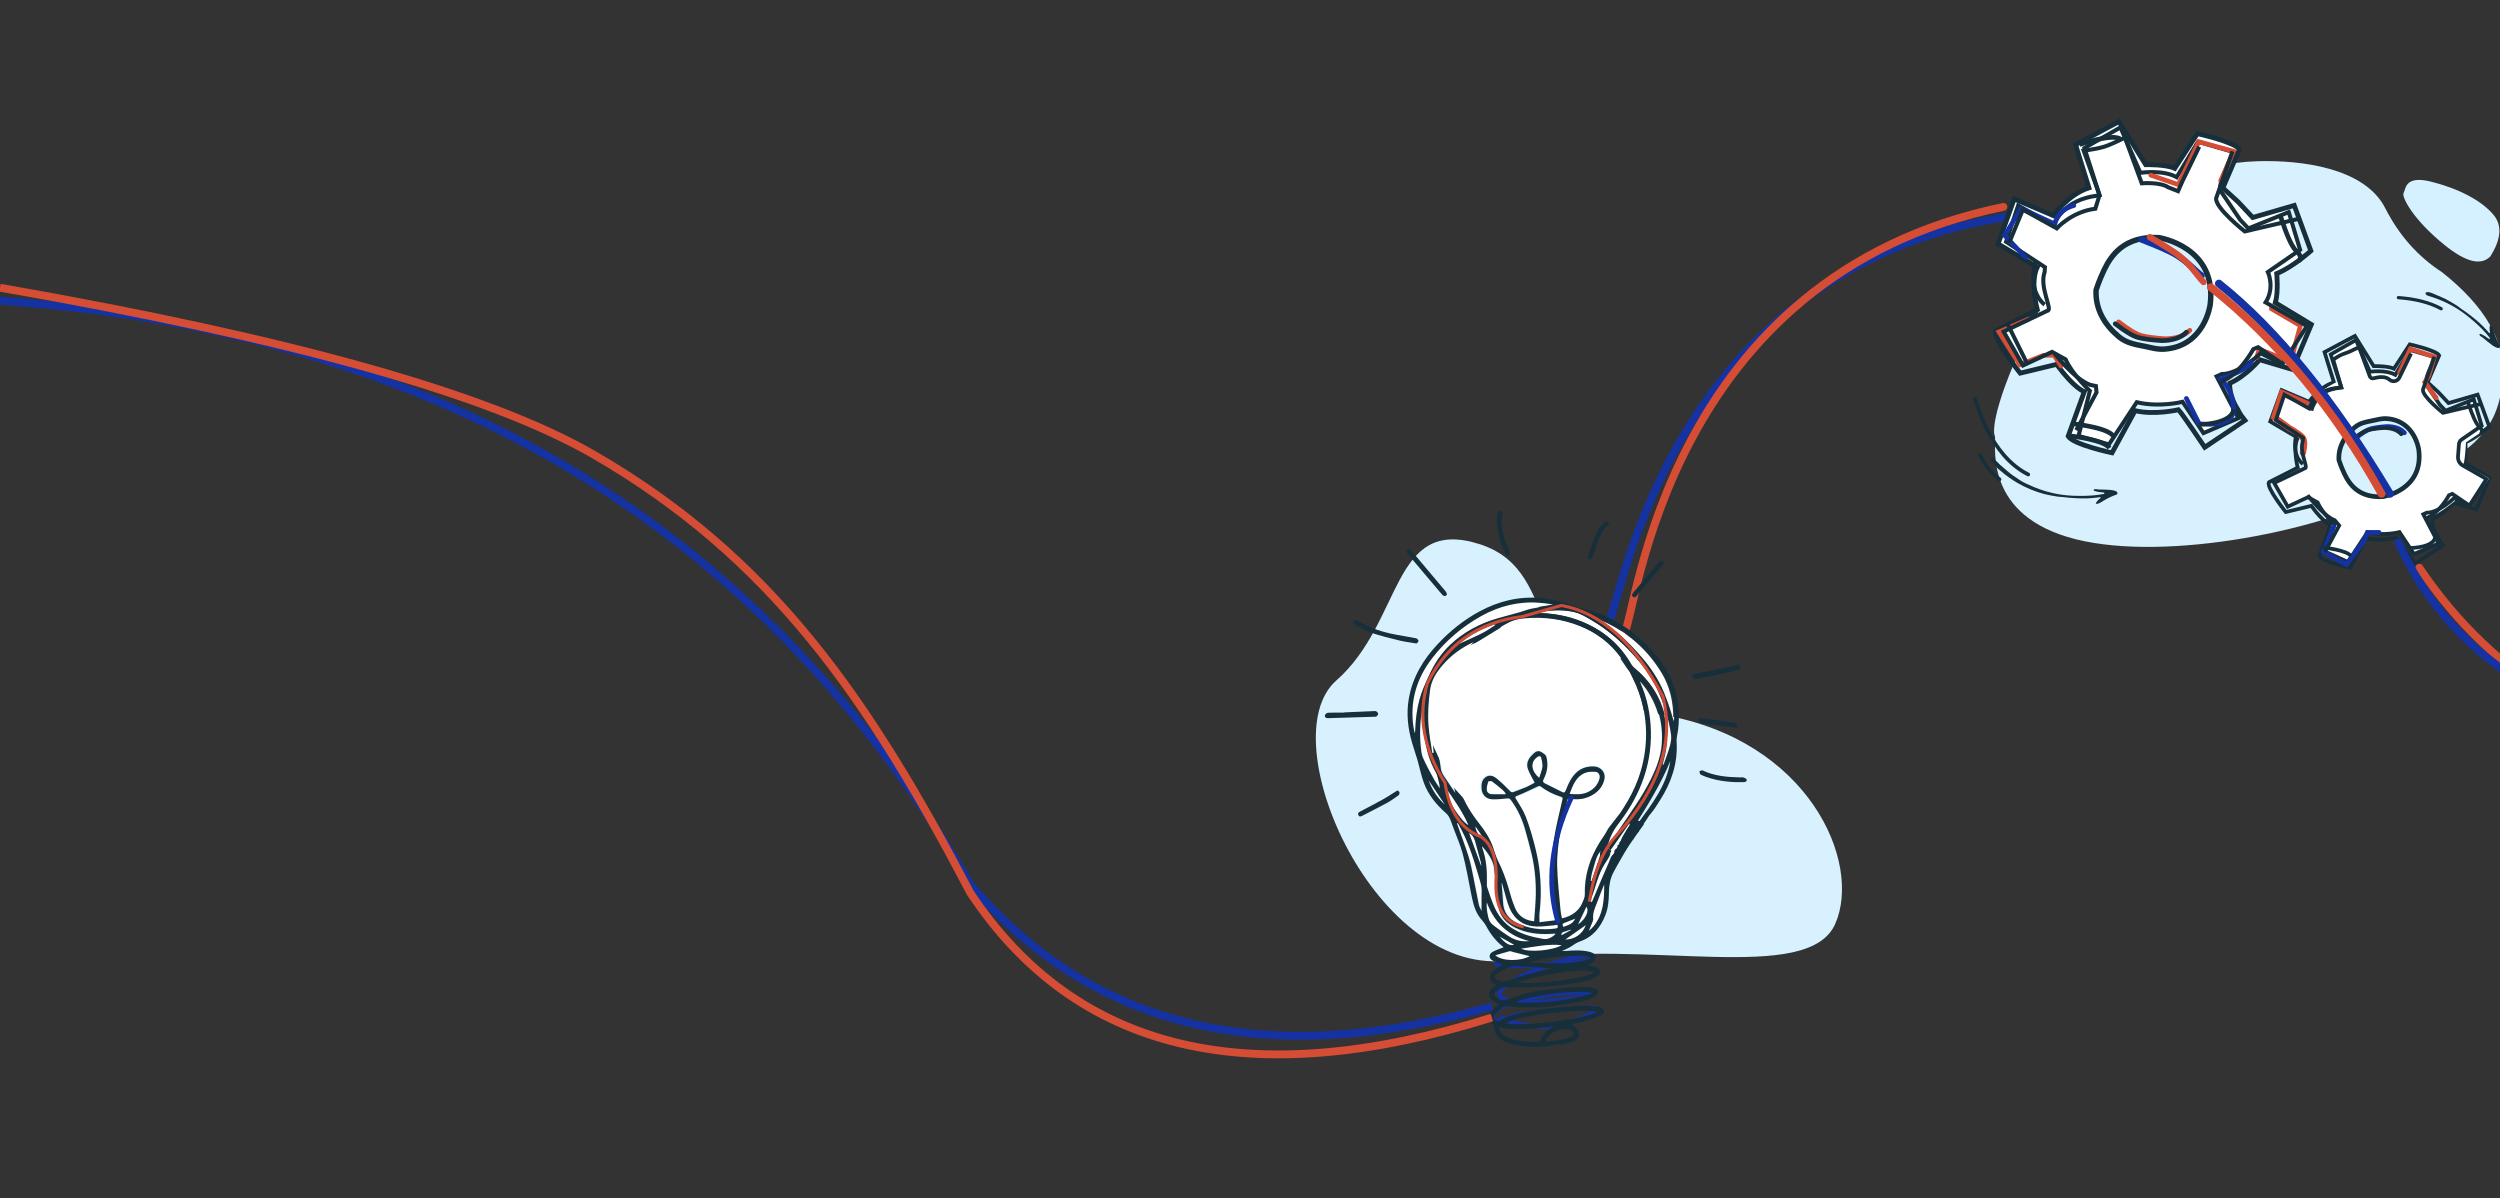 <?xml version="1.0" encoding="UTF-8"?>
<svg width="1600px" height="767px" viewBox="0 0 1600 767" version="1.1" xmlns="http://www.w3.org/2000/svg" xmlns:xlink="http://www.w3.org/1999/xlink">
    <rect x="0" y="0" width="1600" height="767" fill="#333333" stroke="none"/>
    <!-- Generator: Sketch 59.1 (86144) - https://sketch.com -->
    <title>service 1</title>
    <desc>Created with Sketch.</desc>
    <defs>
        <polygon id="path-1" points="0.25 0.075 5.698 0.075 5.698 32.657 0.25 32.657"></polygon>
    </defs>
    <g id="service-1" stroke="none" stroke-width="1" fill="none" fill-rule="evenodd">
        <g id="Group-Copy" transform="translate(0, 16)">
            <g id="Group-12" transform="translate(1224.863, 37.461)">
                <path d="M230.514,300.43 C186.734,304.695 147.171,294.212 111.824,268.978 C58.804,231.129 47.776,212.348 47.773,208.709 C47.771,205.069 17.937,170.06 59.909,129.831 C101.881,89.601 200.713,60.647 257.148,60.686 C313.584,60.725 334.901,63.064 353.797,93.229 C366.395,113.339 365.239,139.625 350.33,172.086 C341.145,187.935 336.559,205.596 336.573,225.068 C336.593,254.277 302.166,277.212 277.61,288.829 C261.239,296.573 245.54,300.441 230.514,300.43 Z" id="Path-7" fill="#D7F1FE" transform="translate(199.97, 181.02) scale(-1, 1) rotate(-153) translate(-199.97, -181.02) "></path>
                <path d="M335.923,120.303 C327.463,118.568 324.308,108.95 326.458,91.45 C329.682,65.199 338.135,51.687 340.811,51.685 C343.486,51.683 350.803,46.124 356.187,62.567 C361.571,79.01 363.441,96.637 359.221,108.463 C356.408,116.347 348.642,120.293 335.923,120.303 Z" id="Path-8" fill="#D5F0FE" transform="translate(343.67, 85.541) rotate(-58) translate(-343.67, -85.541) "></path>
            </g>
            <g id="Group-21" transform="translate(1025.936, 115.563)" stroke-linecap="round" stroke-width="5">
                <path d="M4,265.106 C11.584,255.925 41.367,40.134 259.984,7" id="Path-123" stroke="#1532A3"></path>
                <path d="M7.2,265.465 C14.784,256.285 44.567,40.494 263.184,7.359" id="Path-123-Copy" stroke="#D54D35" transform="translate(135.192, 136.412) rotate(-3) translate(-135.192, -136.412) "></path>
            </g>
            <path d="M1294.725,217.912 L1282.334,195.35 L1304.953,184.761 C1301.826,170.581 1301.044,160.483 1302.608,154.469 C1286.693,144.85 1278.735,140.041 1278.735,140.041 C1285.534,120.903 1288.934,111.334 1288.934,111.334 C1305.705,118.408 1314.09,121.944 1314.09,121.944 C1323.662,111.345 1331.112,105.507 1336.439,104.43 C1331.259,85.626 1328.669,76.223 1328.669,76.223 C1347.003,66.504 1356.17,61.644 1356.17,61.644 C1367.479,80.06 1373.133,89.268 1373.133,89.268 C1383.3,89.282 1389.458,89.94 1391.608,91.239 C1401.519,76.568 1406.475,69.233 1406.475,69.233 C1424.3,73.872 1433.295,77.397 1433.461,79.809 C1426.108,96.275 1422.432,104.508 1422.432,104.508 C1435.284,117.004 1441.71,123.252 1441.71,123.252 L1462.346,117.044 L1467.064,126.422 L1472.254,144.31 L1470.519,145.69 L1472.254,148.829 L1457.067,159.269 C1458.152,166.917 1457.869,173.077 1456.218,177.751 L1477.01,190.845 L1459.57,217.912 L1448.774,208.77 C1434.017,220.311 1424.84,226.843 1421.243,228.366 C1429.776,243.236 1434.042,250.671 1434.042,250.671 C1418.399,257.988 1410.577,261.647 1410.577,261.647 L1397.42,241.662 C1383.965,243.388 1373.93,243.388 1367.315,241.662 C1355.289,260.104 1349.275,269.325 1349.275,269.325 C1336.63,264.242 1327.856,262.238 1322.954,263.312 C1330.499,244.388 1334.272,234.926 1334.272,234.926 C1326.847,229.337 1320.72,223.351 1315.89,216.968 C1316.028,212.37 1316.097,210.071 1316.097,210.071 L1312.617,209.651 L1294.725,217.912 Z" id="Path-17" fill="#FFFFFF"></path>
            <g id="Group-8" transform="translate(1277.25, 61.818)">
                <path d="M15.677,161.001 C15.677,161.001 -2.631,138.171 0.322,133.723 L26.602,120.38 C26.602,120.38 21.878,102.887 26.602,93.102 L1.503,78.277 L11.838,49.516 L36.937,60.19 C36.937,60.19 46.386,46.551 59.674,42.4 L51.111,14.825 L78.867,0 L95.994,27.575 C95.994,27.575 108.986,27.278 114.596,29.947 L129.065,7.709 C129.065,7.709 153.278,13.046 155.936,17.79 L145.389,42.4 C145.389,42.4 146.487,43.586 155.05,51.295 L164.499,61.376 L191.075,53.667 L201.705,82.724 C201.705,82.724 190.189,93.102 179.854,97.253 C179.854,97.253 181.035,108.817 178.968,115.933 L202,129.869 L189.893,158.629 L168.928,152.403 C168.928,152.403 160.365,162.78 149.735,167.524 C149.735,167.524 149.145,175.53 155.05,184.425 C155.05,184.425 155.936,186.797 159.479,191.245 L133.79,208.442 C133.79,208.442 119.321,186.797 116.959,184.425 C116.959,184.425 101.604,187.983 89.202,185.018 L74.438,212 C74.438,212 49.339,206.663 46.386,201.326 L56.721,172.862 C56.721,172.862 50.52,171.083 39.004,155.368 L15.677,161.001 Z" id="Stroke-1" stroke="#172F3B" stroke-width="3.1"></path>
                <path d="M94.997,143.754 C89.585,142.708 83.768,141.776 78.939,137.795 C69.827,130.283 63.612,120.084 64.244,107.793 C64.244,107.793 65.989,102.061 69.46,94.786 C74.128,85.002 82.924,73.037 104.339,74.265 C104.339,74.265 141.991,79.848 137.265,117.18 C137.265,117.18 133.878,143.698 108.12,145.601 C103.216,145.963 99.371,144.599 94.997,143.754 Z" id="Stroke-5" stroke="#172F3B" stroke-width="3.5" fill="#D7F1FE"></path>
                <path d="M94.435,73.884 C104.603,78.884 111.502,82.675 115.132,85.255 C122.518,90.505 126.545,96.489 130.741,100.172" id="Path-129-Copy" stroke="#1532A3" stroke-width="4" stroke-linecap="round" transform="translate(112.588, 87.028) rotate(-5) translate(-112.588, -87.028) "></path>
                <polyline id="Path-126" stroke="#D54D35" stroke-width="3" stroke-linecap="round" points="21.088 126.376 2.084 134.584 15.449 155.642 30.67 149.544 37.37 149.544 41.836 156.465"></polyline>
                <polyline id="Path-128" stroke="#D54D35" stroke-width="3" stroke-linecap="round" points="176.416 119.789 195.004 130.616 188.662 153.828 168.754 145.661 166.95 151.053"></polyline>
                <path d="M64.326,47.485 L66.456,47.097 L56.775,16.896 L79.814,3.731 L92.592,32.771 C92.592,32.771 107.112,30.641 115.824,35.578 L129.472,12.927 L152.704,19.606 C152.704,19.606 142.54,37.321 143.702,44 L156.48,62.876 L161.707,68.393 L187.552,57.939 L194.812,82.042 L174.194,96.272 C174.194,96.272 178.84,106.145 172.742,115.729 L199.168,130.829 L183.487,155.223 L169.548,148.253 C169.548,148.253 155.899,161.612 144.573,161.612 L141.379,163.064 L155.318,189.781 L132.957,199.364 L119.599,179.326 C119.599,179.326 105.079,183.101 90.268,179.617 L72.457,206.624 L53.016,201.182 L60.26,172.357 C60.26,172.357 49.032,161.902 44.773,152.222 L36.061,147.382 L17.475,156.094 L5.084,134.411 L33.06,121.053 C36.932,121.053 27.703,106.116 31.317,96.272 L31.511,93.174 L6.633,76.912 L14.377,53.68 L36.835,66.264 C38.558,62.994 44.213,50.212 64.326,47.485 Z" id="Stroke-7" stroke="#172F3B" stroke-width="2.6"></path>
                <path d="M122.04,177.182 L130.251,193.459 C144.897,194.685 152.22,191.587 152.22,184.166 C152.22,176.745 149.478,170.252 143.992,164.69 C155.075,160.972 161.625,157.352 163.643,153.828" id="Path-125" stroke="#1532A3" stroke-width="3" stroke-linecap="round"></path>
                <path d="M50,53.745 C43.571,55.47 39.506,59.399 37.803,65.533 C23.47,58.934 16.303,55.635 16.303,55.635 C9.245,67.123 5.716,72.867 5.716,72.867 L19.085,86.945" id="Path-127" stroke="#1532A3" stroke-width="3" stroke-linecap="round"></path>
                <polyline id="Path-124" stroke="#D54D35" stroke-width="3" stroke-linecap="round" points="99.271 34.292 116.882 40.368 129.957 12.849 152.22 19.025 143.992 37.903"></polyline>
                <path d="M8.67,77.441 L17.382,56.339 L39.065,68.342 C39.065,68.342 48.596,57.653 63.75,55.764 L66.456,47.097 L56.296,18.587 C62.126,17.839 66.514,17 69.46,16.07 C72.406,15.141 76.825,13.201 82.716,10.251 L93.467,39.496 C93.467,39.496 105.276,38.528 110.31,42.013 L116.699,44.529 L119.603,37.947 L130.251,16.07" id="Stroke-9" stroke="#172F3B" stroke-width="2.6"></path>
                <path d="M129.957,193.846 C129.957,193.846 150.671,193.653 152.22,184.166" id="Stroke-11" stroke="#172F3B" stroke-width="2.6"></path>
                <path d="M50,193.459 C50,193.459 71.683,195.782 75.167,201.203" id="Stroke-13" stroke="#172F3B" stroke-width="3"></path>
                <path d="M47.67,201.182 C47.67,201.182 69.353,203.505 72.838,208.926" id="Stroke-13-Copy" stroke="#172F3B" stroke-width="3"></path>
                <path d="M54.061,8.977 C54.061,8.977 75.744,11.3 79.229,16.721" id="Stroke-13-Copy-2" stroke="#172F3B" stroke-width="3" transform="translate(66.645, 12.849) rotate(-25) translate(-66.645, -12.849) "></path>
                <line x1="7.504" y1="129.377" x2="19.992" y2="154.642" id="Stroke-15" stroke="#172F3B" stroke-width="2.6"></line>
                <path d="M193.269,62.387 L159.379,70.3 C159.379,70.3 140.217,55.133 141.088,49.035 L151.543,19.025" id="Stroke-17" stroke="#172F3B" stroke-width="2.6"></path>
                <path d="M25.8,88.721 C25.8,88.721 19.411,107.307 31.317,117.18" id="Stroke-19" stroke="#172F3B" stroke-width="2.6"></path>
                <path d="M37.803,148.544 C37.803,148.544 50,164.613 60.454,168.484 L64.132,169.259 L64.52,173.325 L51.549,197.524" id="Stroke-21" stroke="#172F3B" stroke-width="2.6"></path>
                <path d="M143.992,166.548 C155.608,162.773 164.901,145.64 164.901,145.64 L167.902,144.381 L183.293,154.835" id="Stroke-23" stroke="#172F3B" stroke-width="2.6"></path>
                <path d="M78.67,128.182 C85.104,133.173 90.015,136.112 93.402,136.999 C96.789,137.887 101.741,138.549 108.258,138.987 C115.401,138.987 120.718,137.186 124.208,133.584" id="Path-15-Copy" stroke="#D54D35" stroke-width="3" stroke-linecap="round"></path>
                <path d="M76.502,129.377 C82.936,134.368 87.847,137.307 91.234,138.194 C94.62,139.082 99.572,139.744 106.089,140.182 C113.233,140.182 118.549,138.381 122.04,134.78" id="Path-15" stroke="#172F3B" stroke-width="3" stroke-linecap="round"></path>
                <path d="M182.32,60.745 C186.346,73.026 189.669,80.336 192.289,82.674 C194.91,85.013 195.633,87.028 194.458,88.721" id="Path-16" stroke="#172F3B" stroke-width="3" stroke-linecap="round"></path>
            </g>
            <path d="M1462.894,311.701 C1462.894,311.701 1450.079,295.719 1452.146,292.606 L1470.542,283.266 C1470.542,283.266 1467.235,271.021 1470.542,264.171 L1452.973,253.794 L1460.207,233.661 L1477.776,241.133 C1477.776,241.133 1484.391,231.586 1493.692,228.68 L1487.698,209.378 L1507.127,199 L1519.116,218.302 C1519.116,218.302 1528.21,218.095 1532.138,219.963 L1542.266,204.396 C1542.266,204.396 1559.215,208.132 1561.075,211.453 L1553.692,228.68 C1553.692,228.68 1554.461,229.51 1560.455,234.907 L1567.07,241.963 L1585.672,236.567 L1593.113,256.907 C1593.113,256.907 1585.052,264.171 1577.818,267.077 C1577.818,267.077 1578.645,275.172 1577.198,280.153 L1593.32,289.908 L1584.845,310.041 L1570.17,305.682 C1570.17,305.682 1564.176,312.946 1556.735,316.267 C1556.735,316.267 1556.321,321.871 1560.455,328.098 C1560.455,328.098 1561.075,329.758 1563.556,332.871 L1545.573,344.909 C1545.573,344.909 1535.445,329.758 1533.791,328.098 C1533.791,328.098 1523.043,330.588 1514.362,328.513 L1504.027,347.4 C1504.027,347.4 1486.457,343.664 1484.391,339.928 L1491.625,320.003 C1491.625,320.003 1487.284,318.758 1479.223,307.757 L1462.894,311.701 Z" id="Stroke-1" stroke="#172F3B" stroke-width="2.4"></path>
            <path d="M1502.64,343.637 L1487.002,337.267 L1493.254,317.132 C1482.949,308.353 1477.797,303.314 1477.797,302.015 C1468.859,306.006 1464.39,308.002 1464.39,308.002 C1458.311,297.447 1455.271,292.17 1455.271,292.17 C1469.099,286.524 1476.012,283.701 1476.012,283.701 C1472.828,273.568 1472.203,267.008 1474.14,264.021 C1462.637,256.459 1456.885,252.678 1456.885,252.678 C1460.564,241.583 1462.404,236.035 1462.404,236.035 C1472.997,242.631 1478.294,245.928 1478.294,245.928 C1482.229,237.299 1488.437,231.296 1496.919,227.919 C1493.596,216.504 1491.935,210.796 1491.935,210.796 C1503.007,204.392 1508.543,201.19 1508.543,201.19 C1513.865,215.264 1516.526,222.3 1516.526,222.3 C1523.421,220.428 1528.826,220.823 1532.74,223.486 C1538.909,213.747 1541.993,208.877 1541.993,208.877 C1553.1,211.52 1558.653,212.842 1558.653,212.842 C1554.701,224.272 1552.725,229.987 1552.725,229.987 C1560.996,241.351 1565.132,247.033 1565.132,247.033 C1577.503,241.901 1583.689,239.335 1583.689,239.335 C1586.631,250.555 1588.103,256.164 1588.103,256.164 C1586.663,256.813 1585.943,257.137 1585.943,257.137 C1588.028,258.965 1589.071,259.878 1589.071,259.878 C1581.846,264.692 1578.234,267.098 1578.234,267.098 C1577.808,274.814 1577.246,279.571 1576.547,281.367 C1587.613,287.191 1593.146,290.103 1593.146,290.103 C1583.978,302.293 1579.393,308.387 1579.393,308.387 C1574.64,305.258 1572.263,303.694 1572.263,303.694 C1563.031,311.267 1556.505,315.161 1552.685,315.373 L1560.638,331.825 L1544.99,338.555 L1536.797,324.56 C1532.697,326.111 1525.467,326.169 1515.108,324.732 L1505.257,339.944 L1502.64,343.637 Z" id="Path-18" fill="#FFFFFF"></path>
            <path d="M1473.842,273.818 C1474.901,269.061 1474.901,265.902 1473.842,264.341 C1472.783,262.78 1469.794,260.616 1464.875,257.848 L1455.479,250.924 L1460.544,235.592 L1476.419,242.43" id="Path-136" stroke="#D54D35" stroke-width="4" stroke-linecap="round"></path>
            <g id="Group-14" transform="translate(1522.86, 276.424) scale(1, -1) translate(-1522.86, -276.424) translate(1496.86, 250.924)">
                <path d="M21.558,48.704 C17.769,47.972 13.697,47.319 10.317,44.532 C3.939,39.274 -0.411,32.134 0.031,23.531 C0.031,23.531 1.252,19.519 3.682,14.426 C6.95,7.577 13.107,-0.798 28.097,0.061 C28.097,0.061 54.453,3.969 51.145,30.102 C51.145,30.102 48.775,48.664 30.744,49.996 C27.311,50.25 24.619,49.295 21.558,48.704 Z" id="Stroke-5" stroke="#172F3B" stroke-width="3" fill="#D7F1FE"></path>
                <path d="M10.06,36.924 C14.564,40.619 18.002,42.796 20.372,43.453 C22.743,44.11 26.209,44.6 30.771,44.924 C35.772,44.924 39.493,43.591 41.937,40.924" id="Path-15-Copy-2" stroke="#1532A3" stroke-width="3" stroke-linecap="round"></path>
                <path d="M8.06,36.076 C12.564,39.771 16.002,41.947 18.372,42.604 C20.743,43.261 24.209,43.752 28.771,44.076 C33.772,44.076 37.493,42.742 39.937,40.076" id="Path-15" stroke="#172F3B" stroke-width="2.5" stroke-linecap="round"></path>
            </g>
            <path d="M1496.948,232.239 L1498.439,231.968 L1491.663,210.827 L1507.79,201.611 L1516.734,221.939 C1516.734,221.939 1526.898,220.449 1532.997,223.905 L1542.551,208.049 L1558.813,212.724 C1558.813,212.724 1551.698,225.124 1552.512,229.8 L1561.456,243.013 L1565.115,246.875 L1583.207,239.557 L1588.289,256.43 L1575.43,265.304 C1574.435,265.991 1573.804,267.092 1573.714,268.298 L1573.121,276.233 C1572.949,278.541 1574.119,280.741 1576.128,281.889 L1591.338,290.581 L1591.338,290.581 L1580.361,307.656 L1570.603,302.777 C1570.603,302.777 1561.049,312.128 1553.121,312.128 L1550.885,313.145 L1560.643,331.846 L1544.99,338.555 L1535.639,324.528 C1535.639,324.528 1525.475,327.171 1515.108,324.732 L1502.64,343.637 L1486.92,336.454 L1494.102,319.65 C1494.102,319.65 1486.242,312.332 1483.261,305.555 L1477.163,302.168 L1464.153,308.266 L1455.479,293.087 L1475.062,283.737 C1477.772,283.737 1471.312,273.281 1473.842,266.39 L1473.978,264.222 L1456.563,252.838 L1461.984,236.576 L1477.705,245.385 C1478.911,243.096 1482.869,234.148 1496.948,232.239 Z" id="Stroke-7" stroke="#172F3B" stroke-width="2.4"></path>
            <polyline id="Path-135" stroke="#1532A3" stroke-width="3" stroke-linecap="round" points="1493.53 321.053 1487.002 337.132 1501.571 345.271 1512.884 330.493 1515.108 324.732 1522.576 324.732"></polyline>
            <polyline id="Path-134" stroke="#D54D35" stroke-width="3" stroke-linecap="round" points="1535.753 222.415 1542.624 207.327 1558 212.318 1554.298 224.828 1551.858 228.56 1559.111 238.625"></polyline>
            <path d="M1479.266,246.839 C1479.266,246.839 1480.713,239.992 1487.733,234.548 C1489.368,233.279 1492.937,232.419 1498.439,231.968 L1493.254,214.173 C1496.051,212.208 1498.48,210.9 1500.542,210.249 C1502.604,209.598 1505.697,208.241 1509.821,206.176 L1516.695,224.875 C1517.054,225.85 1518.099,226.388 1519.101,226.114 C1523.383,224.94 1526.562,225.071 1528.637,226.508 L1529.554,227.184 C1531.35,228.506 1533.877,228.123 1535.199,226.328 C1535.374,226.09 1535.523,225.833 1535.642,225.563 L1535.642,225.563 L1535.642,225.563 L1543.095,210.249" id="Stroke-9" stroke="#172F3B" stroke-width="2.4"></path>
            <path d="M1542.89,334.692 C1542.89,334.692 1557.39,334.557 1558.474,327.916" id="Stroke-11" stroke="#172F3B" stroke-width="2.4"></path>
            <path d="M1486.92,334.421 C1486.92,334.421 1502.098,336.047 1504.537,339.842" id="Stroke-13" stroke="#172F3B" stroke-width="2.4"></path>
            <path d="M1587.208,242.671 L1563.486,248.21 C1563.486,248.21 1550.072,237.593 1550.682,233.324 L1558,212.318" id="Stroke-17" stroke="#172F3B" stroke-width="2.4"></path>
            <path d="M1469.98,261.105 C1469.98,261.105 1465.508,274.115 1473.842,281.026" id="Stroke-19" stroke="#172F3B" stroke-width="2.4"></path>
            <path d="M1476.92,300.963 C1476.92,300.963 1486.92,314.229 1494.238,316.939 L1497.084,320.327 L1488.004,337.267" id="Stroke-21" stroke="#172F3B" stroke-width="2.4"></path>
            <path d="M1552.715,315.584 C1560.846,312.941 1567.351,300.948 1567.351,300.948 L1569.452,300.067 L1580.226,307.385" id="Stroke-23" stroke="#172F3B" stroke-width="2.4"></path>
            <path d="M1579.544,241.522 C1582.362,250.118 1584.688,255.235 1586.523,256.872 C1588.357,258.509 1588.863,259.92 1588.041,261.105" id="Path-16" stroke="#172F3B" stroke-width="2.4" stroke-linecap="round"></path>
            <g id="Group-16" transform="translate(1263.92, 239)">
                <g id="Group-3" transform="translate(47, 54.14) scale(1, -1) translate(-47, -54.14) translate(0, 35.14)">
                    <g id="Group-15" transform="translate(47.045, 18.76) rotate(-5) translate(-47.045, -18.76) translate(1.545, 4.26)">
                        <path d="M89.449,17.636 C86.861,15.977 84.523,14.012 82.35,11.822 C81.399,10.863 80.498,9.818 79.335,9.128 L79.286,9.141 C79.286,9.141 78.563,8.809 78.136,8.87 C78.129,8.881 78.116,8.887 78.107,8.897 C78.079,8.978 78.061,9.073 78.069,9.2 C78.069,9.2 78.072,10.04 79.371,12.066 C79.477,12.16 79.57,12.258 79.613,12.366 C79.664,12.417 79.715,12.464 79.765,12.504 C79.765,12.504 80.721,13.787 79.678,13.566 L77.963,12.868 C73.672,11.135 69.086,9.976 64.555,9.117 C63.189,8.857 61.818,8.624 60.446,8.391 C59.267,8.19 58.077,8.12 56.9,7.93 C55.731,7.742 54.613,7.442 53.425,7.349 C50.564,7.125 47.653,6.846 44.783,6.855 C38.677,6.982 32.35,7.864 26.472,9.548 C22.102,10.799 17.833,12.507 13.761,14.548 C12.479,15.19 11.069,15.828 9.899,16.672 C8.76,17.494 7.669,18.398 6.642,19.416 C5.958,20.093 5.639,20.675 6.472,21.384 C6.75,21.621 7.05,21.784 7.349,21.855 C7.478,21.549 8.6,19.952 18.348,15.306 C18.348,15.306 20.896,13.932 25.357,12.443 C28.228,11.256 31.158,10.571 34.135,10.135 C36.119,9.746 38.256,9.411 40.528,9.171 C40.639,9.152 40.752,9.142 40.866,9.136 C46.783,8.537 53.594,8.58 60.964,9.937 C60.964,9.937 72.793,11.943 81.606,16.191 C81.606,16.191 82.765,17.43 79.924,16.84 C79.924,16.84 76.857,16.28 74.9,16.643 C74.766,16.803 74.684,16.951 74.641,17.089 C74.592,17.484 75.039,18.015 77.677,18.123 C78.985,18.46 80.308,18.763 81.632,19.023 C83.882,19.466 86.516,20.136 88.811,19.721 C89.763,19.549 90.524,18.326 89.449,17.636" id="Fill-1" fill="#172F3B" transform="translate(47.974, 14.355) rotate(-9) translate(-47.974, -14.355) "></path>
                        <path d="M0.295,14.355 C3.765,20.311 8.37,25.144 14.108,28.855" id="Path-19" stroke="#172F3B" stroke-width="2.4" stroke-linecap="round" transform="translate(7.202, 21.605) scale(1, -1) translate(-7.202, -21.605) "></path>
                    </g>
                </g>
                <path d="M1.13686838e-13,0 C1.414,3.124 9.353,36.195 34.133,48.67" id="Path-20" stroke="#172F3B" stroke-width="2.4" stroke-linecap="round"></path>
            </g>
            <g id="Group-17" transform="translate(1573.534, 189.407) rotate(-11) translate(-1573.534, -189.407) translate(1538.534, 154.407)">
                <g id="Group-16" transform="translate(38.227, 34.551) scale(1, -1) rotate(-52) translate(-38.227, -34.551) translate(6.227, 19.551)" fill="#172F3B">
                    <g id="Group-3" transform="translate(32, 14.64) scale(1, -1) translate(-32, -14.64) translate(-0, 0.14)">
                        <g id="Group-15" transform="translate(31.727, 14.464) rotate(-5) translate(-31.727, -14.464) translate(1.227, 2.964)">
                            <path d="M52.034,9.807 C51.082,8.848 50.182,7.803 49.019,7.113 L48.97,7.125 C48.97,7.125 48.247,6.793 47.819,6.855 C47.812,6.866 47.8,6.872 47.791,6.882 C47.763,6.963 47.745,7.058 47.753,7.185 C47.753,7.185 47.756,8.025 49.055,10.051 C49.161,10.145 49.253,10.243 49.297,10.35 C49.348,10.402 49.399,10.448 49.448,10.488 C49.448,10.488 50.405,11.772 49.361,11.55 L47.647,10.853 C43.356,9.12 38.77,7.961 34.239,7.102 C32.873,6.842 31.501,6.609 30.13,6.376 C28.951,6.175 27.761,6.104 26.583,5.915 C25.414,5.726 24.296,5.427 23.109,5.333 C20.248,5.11 17.337,4.831 14.467,4.84 C14.302,4.844 6.223,5.351 6.057,5.359 C0.049,5.658 0.922,8.544 3.819,8.12 C5.802,7.73 7.94,7.396 10.212,7.156 C10.323,7.137 10.436,7.126 10.549,7.121 C16.467,6.522 23.278,6.565 30.648,7.922 C30.648,7.922 42.476,9.928 51.289,14.176 C51.289,14.176 52.449,15.415 49.608,14.825 C49.608,14.825 46.541,14.265 44.584,14.628 C44.45,14.788 44.367,14.936 44.325,15.073 C44.276,15.469 44.723,16 47.361,16.108 C48.668,16.445 49.992,16.748 51.315,17.008 C53.566,17.451 56.2,18.121 58.495,17.706 C59.447,17.534 60.208,16.311 59.133,15.621 C56.544,13.962 54.206,11.996 52.034,9.807 Z" id="Fill-1" transform="translate(30.618, 11.338) rotate(-9) translate(-30.618, -11.338) "></path>
                        </g>
                    </g>
                </g>
                <path d="M1.42108547e-14,13 C10.781,15.928 19.284,19.994 25.509,25.197" id="Path-26" stroke="#172F3B" stroke-width="2.1" stroke-linecap="round"></path>
            </g>
            <path d="M959.292,635.221 C980.369,644.191 1001.263,642.757 1021.973,630.918 C1025.04,627.66 1007.621,628.606 969.716,633.757 C967.245,634.63 963.478,636.133 958.415,638.267 C953.227,635.217 954.558,631.669 962.407,627.622 C978.32,621.381 997.454,618.605 1019.811,619.293 C1021.817,619.756 1018.623,620.926 1010.228,622.803 C971.146,627.901 954.735,625.862 960.995,616.688 C975.65,606.171 994.214,599.047 1016.687,595.315 C1027.739,599.353 1009.56,601.652 962.151,602.212 C953.142,601.376 958.125,597.406 977.1,590.303" id="Path-120" stroke="#1532A3" stroke-width="3"></path>
            <g id="Group-23" transform="translate(841.92, 309)">
                <path d="M13.307,110.533 C56.261,72.683 48.256,5.087 105.071,23.264 C161.885,41.441 127.017,116.407 221.386,132.341 C315.754,148.275 349.987,226.939 332.618,266.306 C315.249,305.673 211.216,275.504 125.422,289.347 C39.629,303.191 -29.647,148.38 13.307,110.533 Z" id="Path_396-Copy" fill="#D7F1FE" fill-rule="nonzero"></path>
                <path d="M157.599,263.536 C157.272,261.748 156.836,260.118 156.697,258.459 C155.87,248.652 154.64,238.845 154.486,229.023 C154.374,221.846 155.356,214.592 156.491,207.475 C157.583,200.624 159.525,193.906 161.032,187.116 C161.339,185.746 162.16,185.891 163.138,186.05 C168.578,186.933 173.693,186.023 178.318,183.009 C181.817,180.726 184.184,177.516 185.122,173.4 C186.082,169.19 183.008,165.35 178.531,165.094 C171.653,164.699 166.708,167.878 163.328,173.612 C161.956,175.937 160.925,178.474 159.89,180.977 C159.444,182.055 158.737,182.138 157.976,181.77 C154.091,179.888 150.231,177.95 146.389,175.979 C145.188,175.363 145.104,174.545 145.769,173.253 C148.125,168.674 148.878,163.816 147.474,158.784 C147.119,157.511 146.014,156.921 144.86,156.119 C141.826,154.011 140.16,155.86 138.403,157.539 C135.831,159.997 134.299,163.108 135.519,166.627 C136.552,169.608 138.303,172.342 139.937,175.583 C138.477,176.374 136.616,177.557 134.62,178.421 C131.888,179.604 129.029,180.486 126.274,181.62 C125.181,182.068 124.662,181.722 123.897,180.957 C121.152,178.208 118.414,175.421 115.419,172.959 C113.354,171.261 110.689,170.212 108.175,171.996 C105.569,173.845 105.249,176.864 105.532,179.766 C105.921,183.747 108.726,186.34 112.747,186.401 C115.847,186.448 118.968,186.172 122.053,185.81 C123.233,185.674 123.872,185.952 124.521,186.833 C128.951,192.847 132.005,199.507 133.955,206.687 C135.337,211.78 136.816,216.855 137.998,221.995 C140.276,231.891 141.089,241.938 140.536,252.079 C140.295,256.493 139.918,260.901 139.593,265.44 C133.869,264.891 129.588,262.207 127.36,257.133 C125.502,252.899 124.251,248.376 122.986,243.91 C121.255,237.803 119.001,231.939 116.166,226.25 C114.737,223.383 113.937,220.203 112.844,217.17 C110.871,211.693 107.747,206.868 104.178,202.334 C98.889,195.617 94.37,188.467 91.568,180.352 C88.64,171.872 86.522,163.208 85.493,154.262 C84.689,147.267 84.572,140.291 85.716,133.375 C87.611,121.947 92.632,112.092 101.492,104.391 C109.534,97.404 118.977,93.308 129.26,90.807 C138.994,88.436 148.838,87.603 158.808,88.123 C168.398,88.621 177.775,90.426 186.501,94.439 C189.271,95.712 191.44,98.493 193.594,100.846 C199.171,106.942 202.461,114.228 204.309,122.228 C206.58,132.066 207.875,141.904 206.246,152.043 C205.054,159.469 202.836,166.541 200.153,173.492 C196.046,184.131 191.893,194.757 187.486,205.274 C186.166,208.423 183.94,211.194 182.122,214.134 C175.665,224.563 172.077,235.777 172.416,248.17 C172.466,249.974 171.486,251.868 170.738,253.617 C168.576,258.674 163.951,262.149 157.599,263.536" id="Fill-50-Copy" fill="#FFFFFF"></path>
                <g id="Group-133-Copy" transform="translate(6, 0)">
                    <path d="M58.717,86.837 C54.798,86.176 51.302,85.796 47.911,84.968 C41.796,83.478 35.664,81.968 29.692,79.982 C26.153,78.804 22.891,76.725 19.537,74.987 C18.563,74.482 17.725,73.676 18.515,72.422 C19.309,71.165 20.362,71.738 21.248,72.302 C28.852,77.136 37.25,79.657 45.956,81.267 C50.116,82.038 54.3,82.684 58.443,83.538 C59.055,83.665 59.898,84.625 59.914,85.221 C59.929,85.815 59.041,86.436 58.717,86.837" id="Fill-3" fill="#172F3B"></path>
                    <path d="M53.753,26.165 C54.341,26.602 54.899,26.877 55.269,27.314 C62.58,35.961 69.877,44.62 77.149,53.303 C77.624,53.871 78.046,54.631 78.114,55.338 C78.149,55.711 77.369,56.496 76.951,56.501 C76.337,56.507 75.544,56.134 75.126,55.657 C72.492,52.648 69.94,49.563 67.359,46.505 C62.71,41.001 58.059,35.499 53.415,29.991 C53.064,29.577 52.644,29.164 52.467,28.675 C52.306,28.222 52.262,27.579 52.469,27.18 C52.687,26.76 53.265,26.528 53.753,26.165" id="Fill-5" fill="#172F3B"></path>
                    <g id="Group-13" transform="translate(143.338, 0.379)">
                        <mask id="mask-2" fill="white">
                            <use xlink:href="#path-1"></use>
                        </mask>
                        <g id="Clip-12"></g>
                    </g>
                    <path d="M12.346,130.932 C18.367,130.665 24.387,130.393 30.408,130.139 C31.221,130.105 32.109,129.944 32.831,130.245 C33.397,130.478 34.034,131.283 34.124,131.924 C34.188,132.397 33.464,133.067 33.006,133.547 C32.819,133.743 32.409,133.702 32.099,133.713 C22.312,134.017 12.527,134.313 2.74,134.608 C2.49,134.615 2.236,134.584 1.987,134.605 C0.795,134.707 -0.182,134.112 0.029,132.793 C0.139,132.109 1.287,131.188 1.997,131.152 C5.44,130.981 8.894,131.075 12.345,131.075 C12.345,131.027 12.346,130.979 12.346,130.932" id="Fill-14" fill="#172F3B"></path>
                    <path d="M236.605,109.589 C236.253,109.227 235.345,108.709 235.162,108 C234.847,106.772 235.869,106.379 236.936,106.169 C244.211,104.738 251.481,103.294 258.747,101.82 C260.368,101.491 261.951,100.984 263.57,100.639 C264.604,100.418 265.81,100.236 266.136,101.649 C266.474,103.106 265.376,103.578 264.23,103.844 C258.14,105.254 252.056,106.707 245.947,108.027 C243.068,108.648 240.134,109.007 236.605,109.589" id="Fill-16" fill="#172F3B"></path>
                    <path d="M262.422,175.566 C256.999,175.327 251.679,174.618 246.516,173.044 C244.471,172.42 242.438,171.704 240.536,170.78 C239.993,170.517 239.934,169.371 239.654,168.629 C240.33,168.411 241.213,167.817 241.656,168.031 C249.211,171.685 257.38,172.325 265.645,172.542 C266.452,172.564 267.327,172.37 268.045,172.611 C268.799,172.863 269.865,173.447 269.966,174.017 C270.166,175.138 269.102,175.551 267.998,175.562 C266.14,175.576 264.279,175.566 262.422,175.566" id="Fill-18" fill="#172F3B"></path>
                    <path d="M46.466,180.878 C46.976,181.317 47.721,181.652 47.767,182.069 C47.837,182.689 47.611,183.654 47.168,183.973 C44.757,185.706 42.333,187.461 39.74,188.88 C34.541,191.719 29.22,194.323 23.978,197.078 C23.008,197.589 22.149,197.952 21.504,196.801 C20.906,195.734 21.35,195.002 22.405,194.452 C27.256,191.923 32.113,189.407 36.899,186.758 C39.653,185.235 42.28,183.469 44.962,181.812 C45.414,181.532 45.864,181.252 46.466,180.878" id="Fill-20" fill="#172F3B"></path>
                    <path d="M196.426,55.885 C196.781,55.243 196.97,54.722 197.307,54.322 C202.819,47.77 208.346,41.229 213.883,34.697 C214.569,33.886 215.524,33.317 216.402,34.179 C217.278,35.035 216.891,36.019 216.107,36.92 C211.318,42.415 206.553,47.932 201.808,53.463 C200.86,54.568 200.091,55.83 199.103,56.895 C198.8,57.224 197.966,57.353 197.524,57.186 C197.075,57.016 196.807,56.368 196.426,55.885" id="Fill-22" fill="#172F3B"></path>
                    <path d="M113.831,3.242 C111.584,11.95 114.718,19.203 117.645,26.493 C117.896,27.118 118.31,27.755 118.31,28.385 C118.309,29.118 118.145,30.208 117.673,30.5 C116.825,31.022 115.959,30.558 115.543,29.495 C114.352,26.46 112.814,23.523 112.013,20.385 C111.011,16.46 110.466,12.393 110.013,8.355 C109.826,6.682 110.252,4.882 110.688,3.222 C110.845,2.621 111.869,1.867 112.465,1.897 C113.013,1.923 113.517,2.906 113.831,3.242" id="Fill-26" fill="#172F3B"></path>
                    <path d="M182.016,10.03 C181.626,10.579 181.405,11.094 181.019,11.403 C177.124,14.535 175.686,19.071 174.085,23.514 C173.097,26.254 172.118,28.995 171.153,31.742 C170.781,32.8 169.905,33.306 169.077,32.782 C168.577,32.466 168.213,31.2 168.428,30.586 C170.232,25.435 171.952,20.228 174.198,15.267 C175.252,12.935 177.354,11.062 179.099,9.085 C179.428,8.713 180.343,8.658 180.92,8.78 C181.315,8.864 181.591,9.514 182.016,10.03" id="Fill-30" fill="#172F3B"></path>
                    <path d="M240.081,134.616 C246.344,135.408 251.96,135.76 257.377,137.01 C259.097,137.408 260.687,137.01 262.3,137.431 C263.426,137.726 264.022,138.204 263.91,139.464 C263.78,140.901 262.832,140.724 261.904,140.607 C254.918,139.716 247.932,138.823 240.945,137.929 C240.766,137.907 240.516,137.938 240.419,137.83 C239.854,137.208 238.995,136.599 238.899,135.89 C238.836,135.425 239.895,134.801 240.081,134.616" id="Fill-34" fill="#172F3B"></path>
                    <path d="M199.554,208.181 C197.165,207.197 197.96,205.782 198.616,204.389 C201.514,206.945 201.642,207.013 199.554,208.181" id="Fill-44" fill="#000000"></path>
                    <path d="M203.251,203.52 C202.482,204.54 202.077,205.071 201.446,205.906 C200.954,205.119 200.46,204.524 200.224,203.84 C200.147,203.619 200.751,202.867 201.034,202.872 C201.67,202.884 202.301,203.217 203.251,203.52" id="Fill-46" fill="#000000"></path>
                    <path d="M148.756,264.473 C144.991,264.928 141.375,265.364 137.595,265.819 C137.595,263.477 137.411,261.619 137.626,259.812 C138.764,250.268 138.649,240.712 137.444,231.22 C136.726,225.57 135.405,219.966 133.947,214.447 C132.464,208.826 130.759,203.223 128.616,197.823 C127.123,194.062 124.799,190.613 122.698,187.112 C121.92,185.815 121.662,185.488 123.447,184.79 C127.929,183.038 132.224,180.81 136.616,178.821 C137.068,178.616 137.852,178.494 138.169,178.739 C142.149,181.803 146.573,183.989 151.351,185.48 C152.36,185.797 152.609,186.08 152.335,187.288 C150.344,196.03 148.074,204.744 146.747,213.593 C145.309,223.167 145.221,232.887 146.326,242.556 C147.071,249.099 147.873,255.637 148.639,262.179 C148.71,262.785 148.705,263.403 148.756,264.473" id="Fill-52" fill="#FFFFFF"></path>
                    <path d="M84.191,182.395 C82.572,180.044 80.873,177.769 79.385,175.366 C77.699,172.64 75.392,170.247 74.835,166.892 C73.134,156.682 72.173,146.46 73.281,136.089 C74.088,128.526 75.913,121.294 79.006,114.35 C81.612,108.502 85.277,103.322 89.204,98.329 C93.59,92.756 98.395,87.548 103.978,83.128 C105.041,82.288 106.405,81.685 107.729,81.335 C118.33,78.518 129.124,77.839 139.988,79.109 C150.373,80.323 160.264,83.364 169.648,87.989 C169.963,88.145 170.197,88.458 170.64,88.849 C167.376,88.254 164.36,87.41 161.3,87.205 C154.792,86.773 148.262,86.416 141.747,86.504 C134.215,86.607 126.8,87.98 119.589,90.14 C104.345,94.707 91.585,102.7 83.779,117.067 C80.353,123.374 78.552,130.207 77.825,137.372 C76.818,147.27 77.736,156.991 80.055,166.606 C81.314,171.828 82.771,177 84.191,182.395" id="Fill-54" fill="#FFFFFF"></path>
                    <path d="M180.448,224.975 C180.679,224.606 180.79,224.39 180.935,224.202 C181.923,222.919 180.867,222.146 180.141,221.384 C179.948,221.18 179.312,221.397 178.878,221.421 C179.065,222.248 179.186,223.101 179.472,223.893 C179.612,224.285 180.063,224.565 180.448,224.975 M188.208,217.852 C189.202,217.276 189.86,216.896 190.517,216.515 C190.457,216.345 190.397,216.178 190.337,216.008 C189.244,216.156 188.153,216.305 186.646,216.51 C187.182,217.684 187.661,218.729 188.14,219.773 C187.977,219.89 187.814,220.006 187.65,220.122 C187.119,219.64 186.587,219.155 185.952,218.576 C185.222,219.546 184.097,220.401 185.46,221.794 C182.555,222.702 182.274,225.341 181.385,227.335 C177.747,235.504 174.351,243.781 170.861,252.017 C170.729,252.327 170.557,252.622 170.404,252.926 C170.229,252.899 170.055,252.872 169.882,252.848 C169.94,252.08 169.821,251.245 170.086,250.556 C173.005,242.974 174.753,234.925 179.085,227.903 C179.725,226.864 179.706,225.934 178.815,224.943 C178.008,224.043 177.428,222.94 176.745,221.921 C177.758,221.157 178.595,220.057 179.55,219.943 C180.374,219.845 181.332,220.868 182.325,221.448 C182.49,220.761 183.536,219.94 181.842,219.35 C181.504,219.232 181.422,218.372 181.195,217.785 C180.903,217.877 180.604,217.972 180.243,218.085 C181.504,212.415 183.813,207.422 187.358,202.851 C193.462,194.978 198.573,186.456 202.231,177.155 C206.496,166.314 208.51,155.067 208.23,143.382 C207.969,132.538 205.838,122.145 201.517,112.199 C201.402,111.935 201.396,111.624 201.698,111.106 C202.996,112.724 204.401,114.27 205.577,115.973 C213.097,126.862 216.289,138.939 215.167,152.104 C214.521,159.671 211.903,166.686 208.589,173.453 C202.724,185.429 194.842,196.141 187.434,207.15 C185.862,209.485 184.337,211.852 182.875,214.257 C182.637,214.649 182.842,215.312 183.181,215.872 C182.873,216.28 182.567,216.688 182.083,217.333 L184.292,217.333 C187.695,212.356 191.03,207.482 194.364,202.607 C194.483,202.669 194.602,202.732 194.721,202.794 C194.641,203.121 194.628,203.492 194.461,203.77 C192.959,206.292 191.394,208.782 189.924,211.326 C189.513,212.035 189.358,212.892 188.944,214.089 C188.901,214.119 188.432,214.434 187.791,214.864 C189.071,215.699 191.723,213.378 191.349,216.518 C191.204,217.736 190.081,218.534 188.208,217.852" id="Fill-56" fill="#FFFFFF"></path>
                    <path d="M146.371,61.807 C141.449,62.671 136.772,63.383 132.149,64.345 C129.699,64.855 127.355,65.855 124.936,66.543 C120.228,67.881 115.485,69.1 110.785,70.465 C99.268,73.807 88.939,79.296 80.185,87.643 C74.052,93.494 69.732,100.523 66.291,108.229 C64.109,113.113 61.892,117.934 60.526,123.151 C58.932,129.24 58.165,135.407 57.941,141.668 C57.909,142.586 57.937,143.509 57.52,144.475 C57.27,143.158 56.972,141.848 56.778,140.523 C54.318,123.801 58.85,108.975 69.042,95.791 C77.516,84.83 87.89,75.989 99.902,69.184 C111.587,62.567 124.152,59.442 137.621,60.492 C139.462,60.636 141.301,60.857 143.129,61.113 C144.148,61.254 145.145,61.539 146.371,61.807" id="Fill-58" fill="#FFFFFF"></path>
                    <path d="M135.754,67.071 C144.058,65.409 152.302,64.887 160.395,66.939 C164.002,67.852 167.38,69.932 170.648,71.845 C180.894,77.839 189.822,85.465 197.784,94.237 C203.789,100.853 209.268,107.848 213.004,116.022 C217.403,125.642 220.829,135.599 222.132,146.132 C222.432,148.535 221.831,151.158 221.161,153.545 C220.075,157.406 218.591,161.156 217.276,164.952 C217.08,164.893 216.883,164.834 216.688,164.774 C217.132,162.974 217.572,161.174 218.017,159.373 C220.055,151.114 219.865,142.87 218.04,134.59 C215.155,121.49 208.384,110.875 198.019,102.39 C196.515,101.158 195.607,99.168 194.523,97.467 C187.109,85.838 176.79,77.729 164.054,72.675 C155.835,69.412 147.225,67.786 138.372,67.481 C137.692,67.458 137.013,67.405 136.334,67.342 C136.177,67.326 136.033,67.205 135.754,67.071" id="Fill-60" fill="#FFFFFF"></path>
                    <path d="M113.002,76.108 C115.469,74.767 117.831,73.142 120.435,72.166 C122.895,71.244 125.586,70.755 128.214,70.51 C140.409,69.376 152.298,70.904 163.663,75.527 C174.164,79.798 182.929,86.451 189.573,95.763 C189.629,95.845 189.58,96.002 189.58,96.696 C185.807,94.299 182.219,92.166 178.784,89.808 C169.512,83.444 159.327,79.315 148.363,77.081 C137.277,74.819 126.133,74.507 114.955,76.415 C114.595,76.478 114.225,76.499 113.859,76.516 C113.63,76.525 113.399,76.493 113.169,76.479 C113.114,76.356 113.058,76.232 113.002,76.108" id="Fill-62" fill="#FFFFFF"></path>
                    <path d="M68.575,157.368 C67.767,151.581 66.663,145.815 66.224,139.998 C65.64,132.215 66.161,124.425 67.229,116.676 C68.11,110.285 71.432,105.23 75.477,100.536 C80.846,94.307 87.317,89.555 94.8,86.078 C86.047,95.72 77.833,105.733 73.368,118.27 C68.852,130.948 68.119,144.043 69.494,157.363 C69.188,157.365 68.882,157.366 68.575,157.368" id="Fill-64" fill="#FFFFFF"></path>
                    <path d="M175.949,71.669 C192.671,78.673 205.803,89.915 215.283,105.321 C220.898,114.446 223.107,124.589 222.963,135.275 C222.957,135.689 222.833,136.099 222.701,136.891 C221.902,134.112 221.266,131.684 220.5,129.301 C219.713,126.853 218.809,124.442 217.939,122.022 C214.73,113.09 210.055,105.06 204.011,97.731 C198.256,90.751 192.106,84.227 185.08,78.562 C182.529,76.503 179.853,74.603 177.234,72.632 C176.807,72.309 176.378,71.99 175.949,71.669" id="Fill-66" fill="#FFFFFF"></path>
                    <path d="M147.13,273.415 C144.84,275.334 142.422,276.886 139.166,276.318 C132.014,275.072 125.073,273.268 118.913,269.171 C113.931,265.854 110.445,261.254 108.031,255.918 C106.156,251.769 104.8,247.381 103.315,243.062 C103.008,242.164 103.079,241.108 103.105,240.128 C103.312,232.449 102.773,224.875 100.145,217.571 C100.069,217.358 100.136,217.095 100.136,216.523 C103.816,221.045 107.2,225.362 107.856,231.166 C108.768,239.243 109.665,247.32 110.669,255.383 C111.496,262.017 115.644,266.189 121.315,269.04 C128.244,272.524 135.691,273.413 143.333,273.127 C144.553,273.082 145.769,272.984 146.985,272.911 C147.033,273.079 147.082,273.247 147.13,273.415" id="Fill-68" fill="#FFFFFF"></path>
                    <path d="M191.248,102.005 C194.71,103.233 195.682,106.394 197.064,109.128 C200.08,115.097 202.305,121.38 203.685,127.905 C205.289,135.494 205.876,143.16 205.324,150.939 C204.768,158.759 203.13,166.319 200.468,173.66 C198.069,180.277 194.784,186.491 190.933,192.407 C190.135,193.628 189.314,194.833 188.504,196.046 C188.364,195.983 188.223,195.921 188.083,195.858 C188.518,194.662 188.907,193.45 189.393,192.276 C191.798,186.474 194.272,180.701 196.637,174.885 C201.417,163.131 204.372,151.021 203.3,138.252 C202.468,128.383 200.67,118.702 196.013,109.781 C194.629,107.128 192.886,104.654 191.248,102.005" id="Fill-74" fill="#FFFFFF"></path>
                    <path d="M156.23,182.898 C158.468,177.305 160.424,171.849 166.384,169.487 C168.419,168.68 170.918,168.684 173.178,168.799 C175.256,168.906 176.403,171.131 175.779,173.287 C174.601,177.354 171.825,180.16 167.965,181.851 C164.369,183.427 160.52,183.288 156.23,182.898" id="Fill-78" fill="#FFFFFF"></path>
                    <path d="M63.12,127.105 C63.611,134.231 63.801,141.393 64.672,148.475 C65.591,155.948 67.81,163.118 71.657,169.745 C72.589,171.352 72.943,173.299 73.455,175.118 C73.902,176.705 74.196,178.331 74.323,180.12 C73.012,178.133 71.563,176.22 70.416,174.143 C67.926,169.628 65.357,165.127 63.288,160.423 C62.259,158.079 62.087,155.314 61.826,152.712 C61.024,144.739 61.471,136.801 62.894,128.914 C62.96,128.551 63.032,128.185 63.15,127.837 C63.246,127.556 63.412,127.298 63.548,127.032 C63.405,127.055 63.263,127.08 63.12,127.105" id="Fill-84" fill="#FFFFFF"></path>
                    <path d="M85.458,202.114 C86.939,204.953 88.54,207.737 89.877,210.641 C94.322,220.283 97.285,230.423 100.229,240.575 C100.812,242.585 100.917,244.482 100.849,246.514 C100.723,250.29 100.813,254.075 100.813,258.235 C100.147,256.782 99.342,255.608 99.064,254.322 C97.81,248.525 96.755,242.688 95.532,236.885 C94.611,232.516 93.842,228.087 92.485,223.846 C90.236,216.822 87.567,209.929 85.082,202.978 C85.005,202.766 84.986,202.531 84.941,202.309 C85.113,202.244 85.286,202.178 85.458,202.114" id="Fill-86" fill="#FFFFFF"></path>
                    <path d="M114.031,240.034 C114.601,242.056 115.204,244.067 115.735,246.099 C116.915,250.615 118.007,255.174 120.474,259.197 C124.005,264.952 129.375,267.654 135.889,267.839 C139.581,267.942 143.295,267.357 146.996,267.06 C147.71,267.005 148.415,266.86 149.156,266.753 C149.572,268.058 149.624,268.903 148.056,269.118 C139.266,270.325 130.779,269.424 122.844,265.22 C117.804,262.549 114.984,258.321 114.695,252.436 C114.491,248.331 114.078,244.236 113.76,240.134 C113.85,240.102 113.94,240.066 114.031,240.034" id="Fill-90" fill="#FFFFFF"></path>
                    <path d="M130.445,277.07 C126.155,277.522 122.047,276.761 118.425,274.618 C114.708,272.418 111.268,269.742 107.759,267.202 C106.053,265.965 104.805,264.41 104.288,262.217 C103.515,258.927 102.901,255.654 103.236,252.168 C108.049,265.149 116.832,273.687 130.445,277.07" id="Fill-92" fill="#FFFFFF"></path>
                    <path d="M178.982,240.792 C179.008,250.77 178.463,260.061 171.946,267.771 C171.137,268.731 170.233,269.611 169.123,270.37 C169.827,268.685 170.564,267.014 171.225,265.312 C171.534,264.519 171.974,263.639 171.883,262.853 C171.455,259.079 173.088,255.818 174.345,252.473 C175.755,248.718 177.299,245.013 178.982,240.792" id="Fill-96" fill="#FFFFFF"></path>
                    <path d="M109.21,286.872 C112.275,285.916 115.326,284.908 118.416,284.05 C118.968,283.898 119.67,284.382 120.306,284.552 C124.06,285.549 127.815,286.543 131.203,287.44 C125.351,290.967 113.853,291.16 109.21,286.872" id="Fill-98" fill="#FFFFFF"></path>
                    <path d="M115.038,183.121 C112.12,183.121 109.197,183.215 106.285,183.084 C104.6,183.01 103.234,181.873 103.152,180.287 C103.064,178.573 103.585,176.79 104.121,175.123 C104.21,174.844 105.979,174.638 106.515,175.021 C108.916,176.728 111.181,178.628 113.433,180.527 C114.143,181.127 114.668,181.94 115.277,182.654 C115.198,182.809 115.118,182.964 115.038,183.121" id="Fill-100" fill="#FFFFFF"></path>
                    <path d="M137.32,172.536 C132.424,169.022 130.484,162.725 136.312,159.3 C137.391,158.669 138.276,158.696 138.622,159.811 C139.099,161.343 139.42,162.948 139.535,164.539 C139.608,165.592 139.294,166.696 138.99,167.737 C138.533,169.289 137.931,170.803 137.32,172.536" id="Fill-102" fill="#FFFFFF"></path>
                    <path d="M77.41,179.362 C82.722,186.952 87.988,194.33 91.766,202.872 C86.964,200.632 76.524,184.56 77.41,179.362" id="Fill-104" fill="#FFFFFF"></path>
                    <path d="M125.894,281.915 C134.512,280.718 142.97,278.806 151.68,279.701 C146.525,283.042 130.716,284.559 125.894,281.915" id="Fill-106" fill="#FFFFFF"></path>
                    <path d="M176.855,219.557 C174.937,222.802 178.318,224.123 178.982,226.589 C177.55,226.919 176.873,229.953 174.858,227.409 C173.567,231.546 172.363,235.41 171.158,239.275 C170.984,239.228 170.813,239.182 170.64,239.137 C170.751,235.627 171.851,232.322 172.758,228.975 C173.655,225.664 174.337,222.252 176.855,219.557" id="Fill-108" fill="#FFFFFF"></path>
                    <path d="M86.458,86.651 C93.358,81.158 100.827,77.35 108.908,74.702 C109.009,74.864 109.109,75.025 109.21,75.187 C106.628,76.83 104.151,78.68 101.44,80.07 C96.997,82.348 92.4,84.327 87.869,86.434 C87.608,86.556 87.366,86.721 87.1,86.829 C87.018,86.864 86.884,86.776 86.458,86.651" id="Fill-110" fill="#FFFFFF"></path>
                    <path d="M100.109,229.416 C97.462,222.007 94.949,214.964 92.525,208.181 C94.108,208.877 95.453,210.54 96.243,213.35 C97.488,217.784 98.665,222.237 99.828,226.695 C100.025,227.458 100,228.285 100.109,229.416" id="Fill-112" fill="#FFFFFF"></path>
                    <path d="M166.848,267.336 C164.871,272.87 160.136,276.301 153.955,276.437 C158.307,273.365 162.723,270.248 166.848,267.336" id="Fill-114" fill="#FFFFFF"></path>
                    <path d="M162.298,266.578 C164.138,262.667 165.875,258.98 167.654,255.202 C169.747,257.775 166.995,263.538 162.298,266.578" id="Fill-116" fill="#FFFFFF"></path>
                    <path d="M76.598,189.979 C72.107,185.586 68.793,180.275 66.739,174.053 C70.026,179.362 73.313,184.67 76.598,189.979" id="Fill-118" fill="#FFFFFF"></path>
                    <path d="M160.022,262.786 C158.52,266.306 155.659,266.989 152.932,268.094 C152.471,267.14 151.987,266.198 153.22,265.636 C155.351,264.662 157.532,263.819 160.022,262.786" id="Fill-120" fill="#FFFFFF"></path>
                    <path d="M121.344,279.973 C118.752,280.951 115.774,279.147 112.243,274.162 C115.396,276.175 118.437,278.117 121.344,279.973" id="Fill-122" fill="#FFFFFF"></path>
                    <path d="M102.384,211.973 C99.011,210.448 96.213,206.534 96.32,203.63 C98.517,206.652 100.451,209.312 102.384,211.973" id="Fill-124" fill="#FFFFFF"></path>
                    <path d="M157.747,270.707 C155.783,271.829 153.82,272.951 151.7,274.162 C151.493,271.998 152.968,272 154.016,271.586 C155.15,271.14 156.312,270.771 157.461,270.37 C157.557,270.482 157.651,270.595 157.747,270.707" id="Fill-126" fill="#FFFFFF"></path>
                    <g id="Group-132" transform="translate(52.33, 57.259)" fill="#172F3B">
                        <path d="M83.399,284.671 C77.641,284.582 71.945,284.129 66.424,282.415 C64.003,281.662 61.652,280.628 60.19,278.412 C59.641,277.579 59.493,276.479 59.042,275.147 C70.891,277.71 82.141,275.742 93.891,274.75 C93.107,275.265 92.701,275.565 92.264,275.812 C89.39,277.425 87.176,279.642 86.034,282.777 C85.566,284.058 84.977,284.696 83.399,284.671 Z M63.651,272.73 C70.365,267.416 114.107,262.784 121.666,265.422 C113.19,270.519 73.114,274.802 63.651,272.73 Z M104.935,281.502 C99.861,283.401 94.555,283.901 88.881,284.335 C89.85,281.559 91.434,279.835 93.618,278.713 C97.073,276.941 100.674,275.887 104.63,276.796 C106.117,277.137 106.883,278.13 107.071,279.454 C107.279,280.907 105.96,281.118 104.935,281.502 Z M57.384,241.464 C59.02,240.206 60.8,239.099 62.633,238.146 C64.144,237.357 65.805,236.837 67.429,236.286 C68.102,236.059 68.861,235.936 69.57,235.979 C76.768,236.415 83.963,236.898 91.159,237.363 C91.929,237.415 92.701,237.457 93.471,237.502 C83.419,239.81 73.41,241.961 63.781,245.609 C61.41,246.507 59.152,245.506 57.162,244.256 C55.817,243.412 56.521,242.125 57.384,241.464 Z M65.951,226.465 C66.507,226.32 67.211,226.778 67.852,226.938 C71.623,227.876 75.394,228.811 78.799,229.654 C72.918,232.976 61.368,233.158 56.703,229.121 C59.781,228.221 62.849,227.272 65.951,226.465 Z M68.773,222.389 C66.12,223.271 63.072,221.644 59.456,217.152 C62.685,218.967 65.797,220.718 68.773,222.389 Z M52.352,205.227 C51.578,201.94 50.964,198.671 51.299,195.188 C56.115,208.154 64.905,216.684 78.527,220.064 C74.233,220.516 70.122,219.756 66.499,217.615 C62.779,215.417 59.337,212.744 55.825,210.205 C54.116,208.971 52.869,207.418 52.352,205.227 Z M48.406,159.354 C52.068,163.837 55.434,168.115 56.087,173.869 C56.995,181.875 57.887,189.88 58.886,197.874 C59.709,204.449 63.837,208.584 69.479,211.41 C76.373,214.863 83.782,215.744 91.386,215.462 C92.599,215.416 93.81,215.319 95.02,215.246 C95.069,215.413 95.115,215.579 95.163,215.746 C92.885,217.649 90.48,219.188 87.24,218.624 C80.124,217.39 73.217,215.601 67.091,211.539 C62.132,208.251 58.664,203.692 56.262,198.403 C54.396,194.29 53.046,189.941 51.569,185.66 C51.264,184.771 51.335,183.724 51.361,182.751 C51.566,175.141 51.03,167.635 48.416,160.393 C48.34,160.183 48.406,159.921 48.406,159.354 Z M47.948,200.763 C47.289,199.305 46.495,198.128 46.22,196.839 C44.982,191.021 43.939,185.164 42.733,179.342 C41.824,174.958 41.065,170.516 39.725,166.26 C37.505,159.213 34.87,152.295 32.416,145.323 C32.34,145.108 32.321,144.874 32.277,144.651 C32.447,144.586 32.618,144.52 32.788,144.455 C34.249,147.302 35.83,150.097 37.15,153.01 C41.539,162.686 44.464,172.858 47.37,183.044 C47.946,185.062 48.05,186.964 47.983,189.004 C47.858,192.793 47.948,196.589 47.948,200.763 Z M39.575,145.836 C34.753,143.572 24.27,127.332 25.157,122.08 C30.492,129.75 35.782,137.206 39.575,145.836 Z M24.437,132.656 C19.718,128.392 16.237,123.235 14.079,117.196 C17.532,122.349 20.983,127.503 24.437,132.656 Z M8.963,94.973 C8.176,87.022 8.614,79.107 10.011,71.243 C10.076,70.881 10.147,70.516 10.263,70.169 C10.266,70.159 10.272,70.149 10.275,70.14 C10.261,69.906 10.249,69.672 10.233,69.439 C10.374,69.414 10.513,69.39 10.653,69.367 C10.525,69.622 10.371,69.872 10.275,70.14 C10.723,77.015 10.93,83.919 11.757,90.748 C12.66,98.199 14.838,105.348 18.615,111.957 C19.531,113.559 19.878,115.501 20.381,117.314 C20.82,118.897 21.108,120.517 21.233,122.302 C19.946,120.32 18.523,118.413 17.398,116.342 C14.952,111.84 12.43,107.353 10.399,102.661 C9.388,100.324 9.219,97.568 8.963,94.973 Z M5.109,86.944 C4.858,85.636 4.561,84.334 4.366,83.018 C1.905,66.405 6.439,51.677 16.635,38.579 C25.113,27.69 35.491,18.907 47.508,12.146 C59.198,5.573 71.768,2.469 85.242,3.512 C87.085,3.655 88.924,3.874 90.755,4.128 C91.772,4.268 92.769,4.552 93.996,4.818 C89.072,5.677 84.395,6.384 79.769,7.339 C77.319,7.846 74.972,8.84 72.554,9.523 C67.842,10.852 63.099,12.063 58.395,13.419 C46.873,16.74 36.54,22.192 27.785,30.485 C21.649,36.297 17.325,43.28 13.883,50.936 C11.7,55.788 9.482,60.578 8.116,65.76 C6.521,71.809 5.754,77.935 5.532,84.155 C5.499,85.069 5.527,85.984 5.109,86.944 Z M118.017,14.453 C128.213,20.42 137.1,28.012 145.023,36.747 C151,43.333 156.451,50.298 160.169,58.435 C164.547,68.012 167.957,77.927 169.255,88.414 C169.552,90.805 168.956,93.418 168.289,95.794 C167.208,99.638 165.731,103.372 164.421,107.151 C164.226,107.093 164.03,107.033 163.835,106.974 C164.279,105.181 164.717,103.389 165.16,101.597 C167.187,93.374 166.997,85.166 165.182,76.923 C162.312,63.88 155.572,53.31 145.256,44.863 C143.76,43.637 142.857,41.656 141.777,39.961 C134.4,28.385 124.13,20.31 111.455,15.277 C103.275,12.029 94.705,10.412 85.895,10.106 C85.219,10.083 84.541,10.033 83.867,9.968 C83.711,9.954 83.566,9.834 83.29,9.7 C91.553,8.045 99.759,7.526 107.812,9.569 C111.402,10.478 114.763,12.547 118.017,14.453 Z M171.196,77.805 C171.189,78.218 171.064,78.628 170.932,79.419 C170.126,76.642 169.485,74.22 168.713,71.841 C167.92,69.397 167.009,66.991 166.132,64.573 C162.899,55.658 158.186,47.641 152.096,40.324 C146.295,33.357 140.097,26.844 133.018,21.188 C130.446,19.132 127.75,17.236 125.11,15.268 C124.679,14.946 124.249,14.627 123.816,14.307 C140.668,21.297 153.902,32.522 163.454,47.902 C169.113,57.011 171.341,67.135 171.196,77.805 Z M156.681,115.71 C150.823,127.659 142.948,138.349 135.55,149.333 C133.981,151.661 132.456,154.025 130.998,156.422 C130.76,156.814 128.982,160.174 129.32,160.733 C129.014,161.14 130.451,160.861 129.966,161.505 L130.446,161.926 C133.846,156.962 139.142,149.663 142.473,144.799 C142.592,144.86 142.711,144.924 142.83,144.985 C142.748,145.312 142.735,145.682 142.57,145.959 C141.068,148.477 139.506,150.96 138.037,153.5 C137.627,154.207 137.472,155.06 137.059,156.256 C137.015,156.285 136.548,156.6 135.908,157.029 C137.186,157.863 139.835,155.547 139.46,158.68 C139.316,159.894 138.196,160.692 136.325,160.009 C137.317,159.435 137.973,159.056 138.629,158.675 C138.569,158.507 138.51,158.339 138.45,158.171 C137.359,158.319 136.269,158.465 134.762,158.67 C135.3,159.843 135.778,160.886 136.255,161.926 C136.093,162.045 135.929,162.16 135.767,162.276 C135.236,161.794 134.704,161.311 134.069,160.733 C133.341,161.701 132.219,162.555 133.58,163.944 C130.678,164.85 130.395,167.484 129.509,169.473 C125.876,177.624 122.483,185.881 118.997,194.098 C118.866,194.407 118.693,194.703 118.542,195.005 C118.366,194.979 118.193,194.953 118.02,194.927 C118.079,194.161 117.96,193.327 118.224,192.642 C121.138,185.076 122.326,177.858 126.653,170.85 C127.292,169.813 131.095,164.589 130.206,163.598 C129.4,162.7 129.457,163.018 130.446,163.598 C130.613,162.912 131.658,162.094 129.966,161.505 C129.627,161.388 129.545,160.529 129.32,159.943 C129.028,160.036 128.728,160.13 128.369,160.244 C129.627,154.586 131.933,149.603 135.474,145.042 C141.571,137.189 146.675,128.684 150.329,119.405 C154.589,108.587 156.602,97.367 156.321,85.708 C156.06,74.889 153.931,64.519 149.615,54.594 C149.501,54.33 149.495,54.02 149.798,53.504 C151.093,55.119 152.497,56.66 153.671,58.359 C161.184,69.223 164.371,81.274 163.249,94.409 C162.605,101.96 159.989,108.959 156.681,115.71 Z M116.606,213.421 C117.308,211.729 118.042,210.048 118.702,208.338 C119.01,207.541 119.448,206.658 119.358,205.866 C118.932,202.074 120.561,198.797 121.814,195.435 C123.221,191.662 124.761,187.938 126.439,183.696 C126.464,193.723 125.922,203.062 119.422,210.809 C118.613,211.773 117.711,212.658 116.606,213.421 Z M115.042,198.061 C117.143,200.611 114.379,206.321 109.661,209.333 C111.511,205.458 113.255,201.805 115.042,198.061 Z M114.675,209.784 C112.647,215.436 107.793,218.94 101.457,219.078 C105.918,215.941 110.444,212.758 114.675,209.784 Z M101.375,213.863 C102.508,213.434 103.669,213.083 104.817,212.698 C104.911,212.806 105.007,212.912 105.103,213.022 C103.139,214.097 101.179,215.172 99.059,216.333 C98.854,214.257 100.328,214.259 101.375,213.863 Z M73.25,224.879 C81.934,223.668 90.455,221.733 99.231,222.638 C94.038,226.02 78.108,227.556 73.25,224.879 Z M62.753,189.028 C63.945,193.532 65.045,198.079 67.537,202.093 C71.099,207.831 76.519,210.525 83.094,210.712 C86.82,210.815 90.568,210.23 94.302,209.935 C95.023,209.878 95.736,209.735 96.483,209.627 C96.903,210.929 96.955,211.773 95.373,211.988 C86.502,213.191 77.936,212.293 69.928,208.099 C64.841,205.436 61.995,201.218 61.702,195.35 C61.496,191.256 61.081,187.17 60.76,183.081 C60.851,183.047 60.942,183.013 61.033,182.979 C61.609,184.996 62.217,187.004 62.753,189.028 Z M63.187,126.058 C60.263,126.058 57.333,126.155 54.416,126.021 C52.725,125.946 51.358,124.793 51.276,123.185 C51.188,121.447 51.71,119.638 52.245,117.947 C52.336,117.664 54.107,117.456 54.646,117.844 C57.052,119.575 59.32,121.502 61.578,123.428 C62.29,124.037 62.815,124.861 63.426,125.585 C63.346,125.742 63.265,125.901 63.187,126.058 Z M114.207,112.39 C116.199,111.581 118.644,111.586 120.856,111.701 C122.887,111.807 124.011,114.037 123.4,116.199 C122.247,120.274 119.531,123.086 115.754,124.782 C112.238,126.36 108.471,126.223 104.274,125.832 C106.463,120.226 108.378,114.758 114.207,112.39 Z M86.073,102.604 C86.524,104.164 86.828,105.795 86.934,107.413 C87.005,108.482 86.709,109.607 86.42,110.666 C85.991,112.243 85.423,113.783 84.846,115.545 C80.229,111.972 78.399,105.569 83.895,102.087 C84.912,101.444 85.747,101.472 86.073,102.604 Z M96.022,204.304 C96.093,204.911 96.088,205.527 96.139,206.598 C92.382,207.053 88.773,207.489 85.003,207.943 C85.003,205.601 84.819,203.746 85.034,201.939 C86.168,192.403 86.054,182.851 84.85,173.366 C84.136,167.721 82.817,162.12 81.363,156.606 C79.883,150.99 78.182,145.39 76.044,139.995 C74.554,136.237 72.236,132.788 70.139,129.291 C69.363,127.995 69.105,127.668 70.886,126.97 C75.358,125.218 79.643,122.994 84.026,121.006 C84.477,120.801 85.259,120.679 85.576,120.923 C89.546,123.984 93.961,126.169 98.728,127.659 C99.734,127.975 99.983,128.26 99.708,129.466 C97.723,138.203 95.457,146.91 94.134,155.754 C92.7,165.32 92.612,175.032 93.714,184.696 C94.458,191.235 95.257,197.766 96.022,204.304 Z M100.322,210.972 C99.831,210.028 99.314,209.097 100.631,208.539 C102.908,207.575 105.237,206.741 107.898,205.718 C106.293,209.202 103.238,209.878 100.322,210.972 Z M122.225,170.021 C120.876,174.067 119.616,177.847 118.355,181.628 C118.174,181.582 117.995,181.537 117.815,181.492 C117.931,178.06 119.081,174.825 120.028,171.553 C120.967,168.314 121.68,164.977 124.314,162.341 C122.308,165.515 125.843,166.807 126.538,169.219 C125.041,169.542 124.332,172.51 122.225,170.021 Z M143.893,52.349 C142.533,49.705 140.818,47.242 139.208,44.603 C142.612,45.826 143.567,48.976 144.926,51.697 C147.891,57.643 150.079,63.898 151.435,70.396 C153.015,77.953 153.592,85.588 153.047,93.335 C152.502,101.122 150.892,108.65 148.272,115.961 C145.914,122.553 142.684,128.739 138.898,134.633 C138.114,135.848 137.306,137.047 136.51,138.255 C136.372,138.192 136.235,138.13 136.098,138.067 C136.524,136.878 136.907,135.67 137.385,134.502 C139.748,128.724 142.181,122.974 144.506,117.182 C149.206,105.476 152.113,93.418 151.057,80.702 C150.241,70.873 148.472,61.231 143.893,52.349 Z M67.549,15.153 C70.025,14.23 72.734,13.738 75.381,13.493 C87.66,12.359 99.629,13.888 111.072,18.516 C121.643,22.795 130.47,29.454 137.158,38.78 C137.215,38.861 137.166,39.018 137.166,39.714 C133.367,37.312 129.755,35.177 126.296,32.816 C116.961,26.443 106.707,22.311 95.668,20.072 C84.506,17.807 73.287,17.495 62.032,19.405 C61.669,19.468 61.297,19.49 60.927,19.507 C60.697,19.518 60.465,19.484 60.234,19.47 C60.178,19.347 60.121,19.222 60.065,19.098 C62.549,17.755 64.928,16.128 67.549,15.153 Z M26.068,57.157 C28.674,51.298 32.34,46.105 36.27,41.102 C40.657,35.517 45.464,30.298 51.049,25.87 C52.111,25.027 53.477,24.423 54.802,24.072 C65.406,21.251 76.203,20.568 87.072,21.841 C97.459,23.058 107.355,26.108 116.742,30.741 C117.057,30.896 117.291,31.211 117.735,31.602 C114.47,31.006 111.452,30.16 108.389,29.956 C101.881,29.522 95.347,29.164 88.831,29.254 C81.297,29.355 73.878,30.731 66.666,32.896 C51.415,37.472 38.652,45.484 30.843,59.88 C27.414,66.2 25.614,73.047 24.886,80.228 C23.879,90.147 24.798,99.888 27.118,109.526 C28.377,114.757 29.835,119.94 31.255,125.346 C29.636,122.99 27.934,120.71 26.446,118.302 C24.761,115.57 22.453,113.173 21.894,109.811 C20.195,99.578 19.233,89.335 20.34,78.943 C21.149,71.363 22.973,64.116 26.068,57.157 Z M56.452,17.256 C56.554,17.419 56.656,17.582 56.759,17.746 C54.139,19.407 51.628,21.277 48.879,22.682 C44.373,24.986 39.711,26.986 35.117,29.117 C34.852,29.24 34.608,29.408 34.337,29.516 C34.253,29.551 34.118,29.462 33.685,29.335 C40.682,23.784 48.257,19.932 56.452,17.256 Z M16.382,99.571 C15.568,93.813 14.452,88.079 14.011,82.294 C13.42,74.551 13.946,66.804 15.025,59.097 C15.913,52.74 19.265,47.712 23.348,43.044 C28.765,36.848 35.295,32.12 42.846,28.664 C34.015,38.254 25.725,48.213 21.218,60.683 C16.661,73.292 15.923,86.317 17.31,99.564 C17.001,99.567 16.692,99.569 16.382,99.571 Z M34.202,123.349 C31.31,114.977 29.219,106.421 28.203,97.588 C27.41,90.68 27.294,83.791 28.425,76.963 C30.295,65.678 35.253,55.946 44.001,48.343 C51.94,41.443 61.265,37.398 71.416,34.928 C81.027,32.588 90.747,31.765 100.591,32.277 C110.058,32.77 119.318,34.553 127.933,38.515 C130.667,39.773 132.808,42.517 134.937,44.842 C140.442,50.86 143.691,58.054 145.514,65.955 C147.757,75.67 149.035,85.385 147.427,95.397 C146.25,102.729 144.06,109.712 141.411,116.576 C137.356,127.081 133.256,137.574 128.904,147.959 C127.603,151.068 125.403,153.805 123.608,156.707 C117.233,167.006 113.69,178.08 114.025,190.317 C114.075,192.096 113.107,193.968 112.37,195.694 C110.235,200.689 105.669,204.12 99.396,205.49 C99.073,203.723 98.643,202.113 98.505,200.476 C97.689,190.793 96.475,181.109 96.323,171.41 C96.211,164.324 97.182,157.16 98.302,150.133 C99.381,143.367 101.299,136.734 102.787,130.029 C103.088,128.674 103.899,128.819 104.865,128.976 C110.237,129.848 115.286,128.95 119.852,125.972 C123.307,123.719 125.644,120.55 126.57,116.485 C127.518,112.328 124.483,108.536 120.062,108.284 C113.273,107.894 108.389,111.032 105.052,116.695 C103.698,118.991 102.679,121.496 101.657,123.967 C101.217,125.032 100.52,125.114 99.768,124.75 C95.932,122.89 92.121,120.978 88.328,119.032 C87.143,118.424 87.059,117.616 87.715,116.34 C90.043,111.817 90.786,107.022 89.401,102.053 C89.049,100.795 87.958,100.213 86.818,99.421 C83.822,97.339 82.178,99.165 80.443,100.823 C77.904,103.248 76.391,106.322 77.595,109.795 C78.615,112.741 80.344,115.441 81.957,118.641 C80.516,119.422 78.679,120.59 76.707,121.444 C74.011,122.611 71.187,123.482 68.467,124.602 C67.388,125.044 66.876,124.702 66.123,123.947 C63.411,121.232 60.708,118.481 57.75,116.049 C55.711,114.373 53.08,113.337 50.598,115.099 C48.025,116.923 47.709,119.906 47.989,122.772 C48.374,126.702 51.142,129.263 55.112,129.323 C58.173,129.369 61.254,129.097 64.3,128.739 C65.465,128.604 66.096,128.879 66.737,129.75 C71.11,135.688 74.127,142.264 76.051,149.355 C77.416,154.384 78.876,159.395 80.045,164.47 C82.294,174.242 83.097,184.163 82.549,194.176 C82.311,198.535 81.939,202.886 81.619,207.37 C75.968,206.828 71.742,204.177 69.54,199.167 C67.705,194.985 66.472,190.52 65.221,186.11 C63.512,180.08 61.286,174.289 58.488,168.672 C57.077,165.84 56.287,162.701 55.208,159.706 C53.259,154.298 50.175,149.532 46.651,145.056 C41.429,138.423 36.968,131.363 34.202,123.349 Z M39.953,150.928 C41.586,151.626 42.974,153.298 43.789,156.122 C45.072,160.578 46.288,165.055 47.486,169.534 C47.692,170.302 47.665,171.132 47.778,172.269 C45.047,164.823 42.454,157.746 39.953,150.928 Z M49.649,154.919 C46.537,153.401 43.956,149.51 44.056,146.623 C46.082,149.628 47.866,152.273 49.649,154.919 Z M113.843,232.494 C106.086,234.278 98.183,234.317 90.285,234.218 C86.243,234.167 82.201,233.925 78.159,233.768 C84.955,231.189 112.803,227.104 118.157,230.81 C116.526,231.459 115.231,232.173 113.843,232.494 Z M114.229,242.389 C100.43,245.637 86.411,246.93 72.254,246.9 C71.911,246.9 71.567,246.857 71.067,246.822 C76.467,243.672 114.037,235.955 120.305,240.218 C118.283,240.953 116.308,241.9 114.229,242.389 Z M69.976,259.146 C79.815,254.227 113.133,250.908 118.943,253.405 C102.661,258.418 86.479,260.123 69.976,259.146 Z M89.858,287.409 C95.184,286.081 100.507,286.375 105.631,284.649 C109.904,283.209 111.31,280.562 109.407,276.861 C108.86,275.801 107.667,275.063 106.739,274.212 C106.427,273.927 106.015,273.748 105.48,273.413 C109.828,272.295 113.908,271.383 117.897,270.174 C120.399,269.416 122.821,268.319 125.159,267.138 C125.845,266.792 126.632,265.49 126.461,264.88 C126.211,263.978 125.272,263.065 124.392,262.596 C123.457,262.1 122.256,262.049 121.158,261.92 C111.944,260.837 102.781,261.889 93.647,262.824 C87.102,263.495 80.593,264.629 74.13,265.872 C69.261,266.81 64.374,268.02 60.129,270.724 C58.446,271.795 57.43,271.114 56.441,270.128 C55.436,269.126 55.604,267.783 56.518,266.815 C57.767,265.491 59.175,264.307 60.595,263.162 C62.064,261.977 63.636,261.398 65.68,261.871 C67.759,262.351 69.957,262.431 72.107,262.476 C79.761,262.642 87.414,262.749 95.006,261.455 C100.827,260.464 106.68,259.65 112.472,258.516 C115.703,257.885 118.973,257.009 121.547,254.778 C122.213,254.201 122.75,252.939 122.605,252.12 C122.478,251.399 121.401,250.48 120.603,250.308 C118.207,249.794 115.723,249.241 113.306,249.355 C105.733,249.709 98.144,250.121 90.614,250.968 C82.359,251.897 74.17,253.495 66.526,256.888 C62.992,258.455 60.047,258.099 57.154,255.821 C55.552,254.561 55.519,253.462 57.174,252.342 C59.854,250.529 62.52,248.557 66.121,249.604 C66.814,249.805 67.594,249.769 68.332,249.751 C75.73,249.578 83.152,249.686 90.518,249.113 C97.442,248.575 104.329,247.446 111.188,246.31 C114.979,245.683 118.766,244.714 122.013,242.454 C124.577,240.671 124.369,237.956 121.476,236.816 C119.659,236.099 117.648,235.876 115.492,235.375 C116.203,235.112 116.791,234.874 117.392,234.676 C119.548,233.962 121.127,232.186 121.066,230.525 C120.998,228.716 119.536,227.486 117.046,226.89 C112.042,225.691 107.002,225.941 101.948,226.357 C101.278,226.411 100.602,226.365 99.452,226.365 C101.363,225.474 102.79,224.906 104.123,224.163 C106.308,222.944 108.284,221.182 110.603,220.4 C119.159,217.518 124.096,211.296 127.24,203.284 C129.045,198.685 129.398,193.845 129.454,188.964 C129.506,184.418 130.301,179.942 132.41,175.949 C135.834,169.473 139.662,163.21 143.31,156.851 C143.484,156.55 143.566,156.199 143.597,156.116 C142.538,156.469 141.098,157.429 140.525,157.056 C138.517,155.754 141.124,154.561 141.09,152.607 C140.176,153.498 139.611,154.048 138.915,154.729 C138.497,153.312 139.185,152.407 140.179,152.193 C140.919,152.034 141.936,152.509 142.632,152.988 C143.339,153.473 143.804,154.31 144.767,155.459 C145.276,153.909 145.948,152.814 145.857,151.786 C145.803,151.173 144.555,150.663 143.509,149.845 C143.182,146.184 143.182,146.184 144.887,146.404 C144.676,146.908 144.464,147.413 144.251,147.92 C144.429,148 144.605,148.084 144.784,148.165 C153.533,134.135 162.457,120.2 168.749,104.797 C166.458,120.217 157.148,132.06 148.404,144.259 C149.043,144.421 149.575,144.514 150.071,144.699 C150.532,144.868 150.955,145.139 151.651,145.5 C151.577,144.888 151.593,144.645 151.516,144.435 C150.619,141.97 151.261,141.085 153.868,141.058 C154.12,141.056 154.455,140.412 154.58,140.011 C154.66,139.751 154.432,139.392 154.271,138.839 C154.993,139.008 155.472,139.124 155.626,139.159 C156.611,137.948 157.55,136.931 158.326,135.802 C159.711,133.785 161.014,131.711 162.323,129.642 C169.42,118.422 173.539,106.355 172.804,92.902 C172.744,91.8 172.693,90.654 172.92,89.588 C174.218,83.516 174.488,77.409 174.01,71.223 C173.125,59.781 169.15,49.571 162.235,40.431 C155,30.865 146.36,22.852 136.076,16.656 C130.09,13.049 123.756,10.179 116.984,8.345 C113.959,7.526 110.813,7.031 107.911,5.903 C100.819,3.147 93.601,1.188 85.988,0.495 C71.925,-0.784 58.902,2.429 46.62,9.059 C36.516,14.512 27.672,21.647 19.853,30 C10.568,39.919 3.787,51.179 1.396,64.832 C-0.303,74.544 0.803,83.942 3.509,93.263 C4.531,96.786 5.792,100.241 6.811,103.765 C8.256,108.76 9.242,113.911 11.028,118.776 C13.87,126.52 19.023,132.788 25.191,138.17 C26.781,139.56 27.535,141.232 28.251,143.03 C28.887,144.622 29.432,146.25 30.02,147.859 C32.02,153.319 34.453,158.669 35.92,164.27 C38.014,172.274 39.479,180.449 41.066,188.579 C42.114,193.951 43.107,199.329 46.162,204 C47.594,206.188 49.633,208.017 50.844,210.301 C53.638,215.576 57.187,220.152 62.094,223.995 C61.31,224.285 60.691,224.493 60.087,224.742 C58.395,225.446 56.629,226.026 55.039,226.916 C52.452,228.368 52.446,231.204 55.064,232.532 C57.105,233.566 59.337,234.223 61.592,235.089 C61.077,235.354 60.507,235.557 60.039,235.899 C58.128,237.295 56.066,238.552 54.411,240.21 C52.718,241.907 52.928,244.603 54.569,246.171 C55.391,246.959 56.421,247.529 57.434,248.252 C55.299,249.973 52.109,250.997 52.804,254.604 C53.418,257.797 56.226,258.991 58.835,260.438 C57.929,261.157 57.139,261.727 56.418,262.371 C55.688,263.026 54.97,263.709 54.343,264.459 C52.381,266.801 51.943,269.607 53.648,271.483 C55.26,273.257 56.742,274.862 56.245,277.489 C56.168,277.898 56.534,278.415 56.757,278.85 C58.834,282.908 62.611,284.569 66.68,285.762 C72.056,287.335 77.6,287.637 83.158,287.692 C84.378,287.7 88.733,287.692 89.858,287.409 Z" id="Fill-130"></path>
                    </g>
                </g>
                <polygon id="Path-4-Copy-2" fill="#172F3B" points="197.839 220.056 189.935 222.97 199.074 206.285 204.744 199.526 208.757 201.03 209.981 202.759"></polygon>
                <polygon id="Path-22-Copy" fill="#172F3B" points="183.149 219.134 180.506 227.716 181.827 230.117 183.678 228.761 185.49 226.43 185.49 222.211"></polygon>
                <polygon id="Path-23-Copy" fill="#172F3B" points="209.251 203.52 214.501 195.514 211.876 194.743 207.734 200.608"></polygon>
                <path d="M98.468,189.979 L86.635,177.01 L73.877,149.026 C72.898,128.401 74.135,115.761 77.587,111.106 C82.766,104.122 87.411,86.598 115.21,83.684 C133.742,81.741 151.408,82.539 168.207,86.078 C178.836,88.909 186.785,94.924 192.054,104.122 C197.324,113.32 173.891,124.496 121.756,137.65 L97.766,165.864 L98.468,189.979 Z" id="Path-24-Copy" fill="#FFFFFF"></path>
                <polygon id="Path-25-Copy" fill="#FFFFFF" points="97.766 89.39 121.756 74.702 149.588 71.669 181.896 83.424 194.427 95.389 200.885 105.038 206.976 119.991 209.175 130.445 210.049 133.951 210.049 153.403 200.885 184.273 195.781 193.572 194.839 195.514 183.292 210.433 198.634 158.923 202.426 133.951 189.935 117.993 162.23 109.589 105.181 100.488"></polygon>
            </g>
            <path d="M975.191,577.231 C962.054,574.582 956.189,563.847 957.596,545.029 C957.642,532.317 954.315,523.775 947.614,519.406 C935.076,514.731 927.48,503.283 924.827,485.061 C911.028,463.464 907.273,442.193 913.563,421.248 C925.831,396.318 946.095,382.096 974.354,378.579 C990.977,373.852 999.289,371.488 999.289,371.488 C1024.495,376.076 1046.131,395.451 1064.199,429.615 C1071.732,458.812 1061.832,488.517 1034.497,518.732 C1025.883,527.983 1020.104,542.101 1017.16,561.084" id="Path-121" stroke="#CE4B35" stroke-width="2"></path>
            <path d="M1005.667,494.572 C992.573,522.552 989.679,549.01 996.984,573.948" id="Path-122" stroke="#1532A3" stroke-width="3" stroke-linecap="round"></path>
            <path d="M1374.92,137 C1385.088,142.001 1391.987,145.791 1395.617,148.371 C1403.002,153.621 1407.03,159.605 1411.226,163.288" id="Path-129" stroke="#D54D35" stroke-width="4" stroke-linecap="round" transform="translate(1393.073, 150.144) rotate(4) translate(-1393.073, -150.144) "></path>
            <path d="M1548.347,347.302 C1596.891,419.404 1667.247,460.434 1765.759,473.037" id="Shape" stroke="#D54D35" stroke-width="5" stroke-linecap="round"></path>
            <path d="M1534.979,331.304 C1570.608,409.959 1647.535,454.69 1765.759,465.5" id="Path-131" stroke="#1532A3" stroke-width="5" stroke-linecap="round"></path>
            <path d="M1420.092,165.485 C1456.822,194.742 1493.32,239.603 1529.585,300.067" id="Path-130" stroke="#1532A3" stroke-width="5" stroke-linecap="round"></path>
            <path d="M1414.925,167.818 C1457.963,202.249 1494.391,246.332 1524.208,300.067" id="Path-132" stroke="#D54D35" stroke-width="5" stroke-linecap="round"></path>
            <path d="M-5.68434189e-14,176.469 C281.015,196.478 488.002,320.974 620.961,549.955 C700.107,643.08 811.397,669.103 954.831,628.026" id="Path-195" stroke="#1532A3" stroke-width="5"></path>
            <path d="M0,168.137 C186.647,200.748 313.414,236.416 380.301,275.14 C493.73,340.809 555.72,430.723 621.045,555.48 C688.625,657.295 799.887,683.875 954.831,635.221" id="Path-196" stroke="#D54D35" stroke-width="5"></path>
        </g>
    </g>
</svg>